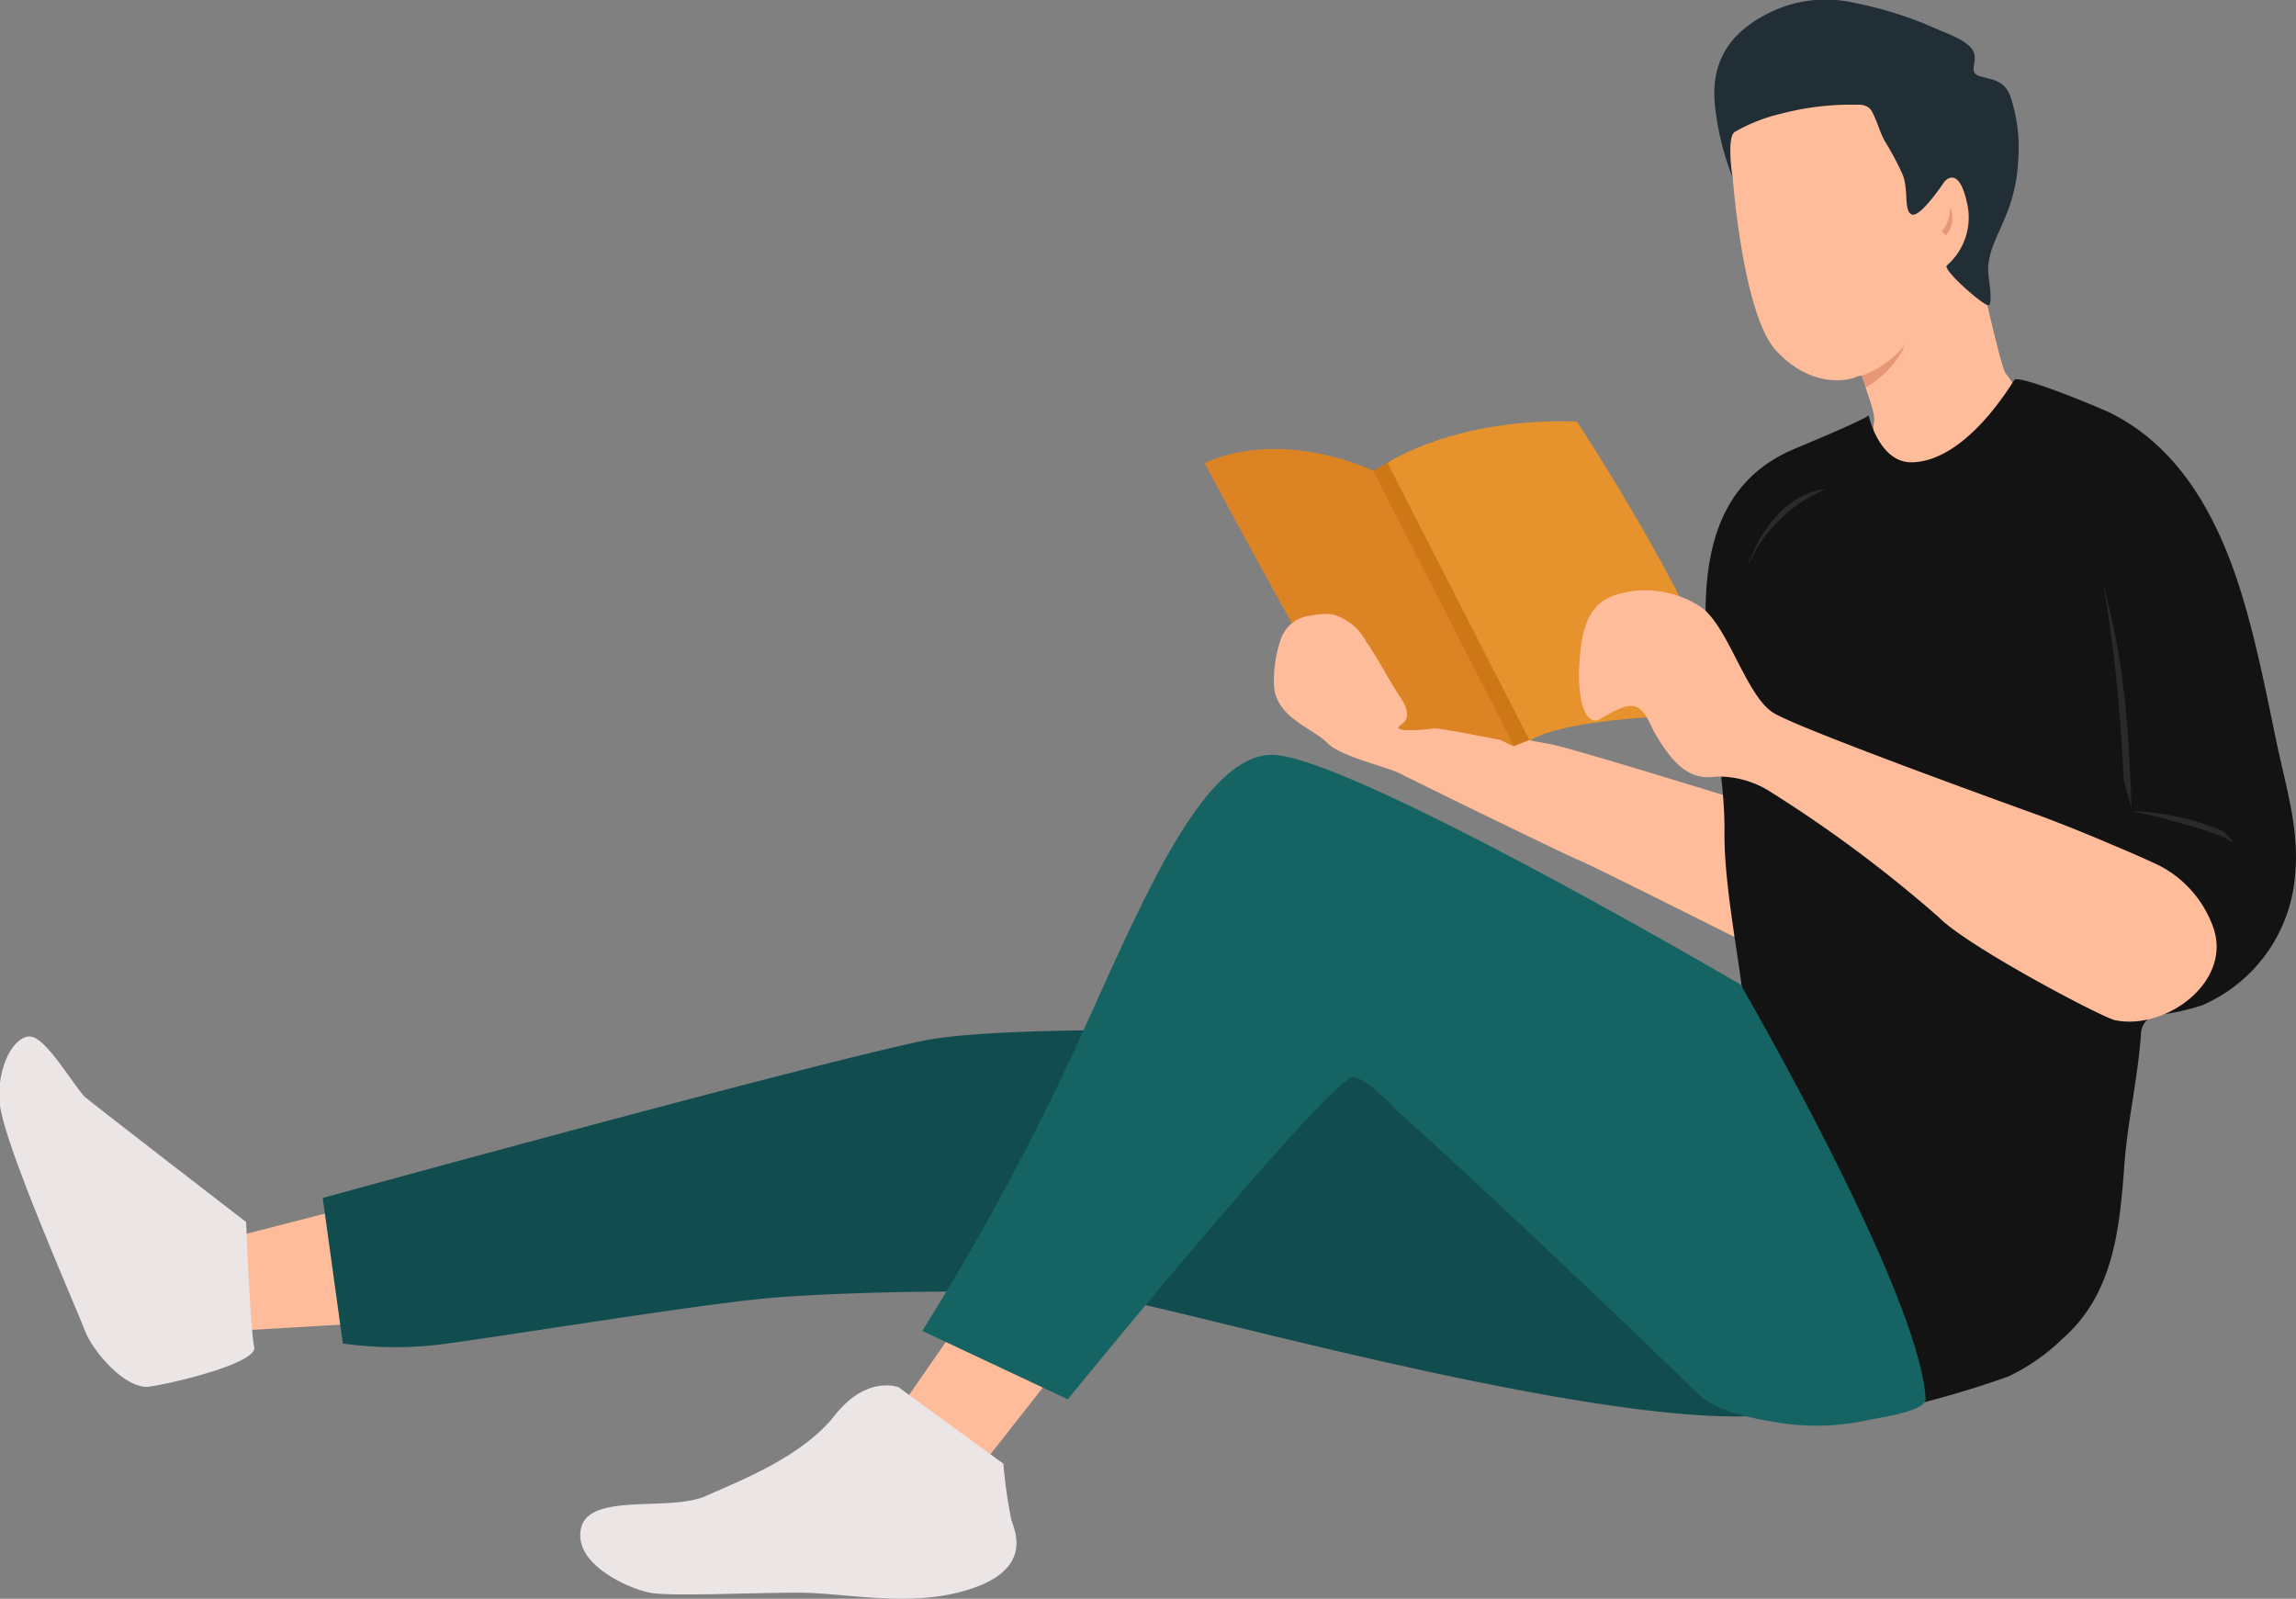 <svg xmlns="http://www.w3.org/2000/svg" viewBox="0 0 173.59 120.87"><rect x="0" y="0" width="173.59" height="120.87" fill="#808080" stroke="none"/><defs><style>.cls-1{fill:#ffbc9b;}.cls-2{fill:#cd7717;}.cls-3{fill:#e6932e;}.cls-4{fill:#dc8424;}.cls-5{fill:#114d4f;}.cls-6{fill:#ece5e6;}.cls-7{fill:#212e35;}.cls-8{fill:#131313;}.cls-9{fill:#156463;}.cls-10{fill:#e89776;}.cls-11{fill:#fff;opacity:0.1;}</style></defs><g id="图层_2" data-name="图层 2"><g id="图层_1-2" data-name="图层 1"><polygon class="cls-1" points="79.82 103.66 73.12 112.19 67.03 107.92 72.51 100.01 79.82 103.66"/><polygon class="cls-1" points="25.62 91.48 14.96 94.22 17.7 100.62 28.05 100.01 25.62 91.48"/><polygon class="cls-2" points="115.66 55.99 114.49 56.45 103.47 35.79 105.61 34.57 115.66 55.99"/><path class="cls-3" d="M119.23,31.87S129.61,47.7,130.45,54c0,0-11.67,0-14.79,2L104.9,35S110,31.55,119.23,31.87Z"/><path class="cls-4" d="M103.82,35.59S97.17,32.32,91.07,35c0,0,9,16.94,12.43,22,0,0,6.56-1.48,11-.53Z"/><path class="cls-1" d="M131.13,70.84S120,65.25,119.31,65s-12.47-6-13.46-6.52-4.46-1.25-5.53-2.34-3.94-1.93-4-4.39a9.62,9.62,0,0,1,.54-3.49,2.65,2.65,0,0,1,2.27-1.72,4.74,4.74,0,0,1,1.59-.1,4.1,4.1,0,0,1,2.56,2.06c.85,1.2,1.51,2.51,2.29,3.75.45.7,1.36,1.86.37,2.53s1.89.37,2.49.29c.37-.05,5,.87,5,.87l1,.48,1.17-.46s1.37.25,1.89.36c2.53.59,15,4.47,15,4.47Z"/><path class="cls-5" d="M115.45,78.69s-36.85-1.83-45.68,0S24.4,90.57,24.4,90.57l1.52,11a28,28,0,0,0,7.92,0c4.57-.61,17.66-2.74,23.45-3.35s21.31-.91,27.1,0,42.63,11.57,52.07,8.22S115.45,78.69,115.45,78.69Z"/><path class="cls-6" d="M67.94,104.88l7.92,5.78a36.18,36.18,0,0,0,.61,4.27c.31.91,1.52,3.65-3,5.17s-9.44.31-13.1.31-9.74.3-11.26,0-5.79-2.13-5.18-4.87,6.7-1.22,9.44-2.44,7.31-3,9.74-6.09S67.94,104.88,67.94,104.88Z"/><path class="cls-6" d="M18.61,92.39s.31,8.23.61,9.44-6.09,2.74-7.91,3S7,102.14,6.43,100.62.34,86.61,0,83.56s1.22-5.48,2.44-5.17,3.35,4,4,4.56S18.61,92.39,18.61,92.39Z"/><path class="cls-1" d="M131,13.4s.76,10.35,3.27,13.09,5.23,2.38,6.09,2a1.32,1.32,0,0,1,.41-.11l0,.05a6.18,6.18,0,0,1,.3.89h0c.06.35.81,2.05.59,2.69a15,15,0,0,0,.14,3.36s1,3.24,5.11,1.47,6.12-4.8,6-6a6,6,0,0,0-1.27-2.6c-.38-.56-1.76-6.84-1.76-6.84l-.3-4.57,0-4.31-.78-3.58-7-1.84s-9.48.33-10.57,1.4S131,13.4,131,13.4Z"/><path class="cls-7" d="M147,13.75s-1.79,2.69-2.44,2.47-.24-1.81-.7-3a21.7,21.7,0,0,0-1.34-2.52c-.37-.66-.56-1.4-.89-2.07a1.38,1.38,0,0,0-.31-.47,1.27,1.27,0,0,0-.85-.24,20.75,20.75,0,0,0-5.82.68,12.65,12.65,0,0,0-3.5,1.38c-.62.42-.17,3.41-.17,3.41a21,21,0,0,1-1.28-5.06c-.4-3,.45-5.89,4.82-7.7a9.7,9.7,0,0,1,5.66-.42,29,29,0,0,1,6.29,2c.74.34,2.65.94,2.81,1.93.14.8-.5,1.4.54,1.66s1.7.36,2.16,1.43a12.4,12.4,0,0,1,.6,5,12.21,12.21,0,0,1-1,4.25c-.53,1.35-1.43,2.79-1.24,4.29,0,.23.36,2.26,0,2.31s-3.42-2.62-3.16-3a4.8,4.8,0,0,0,1.52-4.81C148.05,12.38,147,13.75,147,13.75Z"/><path class="cls-8" d="M152.29,28.73c.3-.47,6.6,2.15,7.29,2.5,5.68,2.84,8.5,8.75,10.17,14.59,1,3.48,1.68,7,2.43,10.59.69,3.21,1.68,6.43,1.34,9.75a11.7,11.7,0,0,1-7,9.83,16.72,16.72,0,0,1-3,.7,1.52,1.52,0,0,0-1.65,1.45c-.22,3.31-1,6.54-1.25,9.85-.36,4.87-.8,9.82-4.69,13.23a15.35,15.35,0,0,1-4.1,2.85c-2.16.77-4.35,1.43-6.56,2,0,0-7.29-9-11.57-15.84s-1.71-13.43-2-15.55c-.47-3.59-1.36-8.22-1.32-11.83.1-8.78-5.53-23.92,4.89-28.74.46-.21,6-2.48,6-2.73,0,0,.78,3.58,3.24,3.57S149.75,32.75,152.29,28.73Z"/><path class="cls-1" d="M154.18,61.65q2.67,1,5.31,2.13c1.26.53,2.53,1.07,3.77,1.66a8.45,8.45,0,0,1,4.08,4.69c1.43,4.13-3.62,7.78-7.42,7-.95-.18-11.18-5.58-13.31-7.76a99.53,99.53,0,0,0-13-9.66,7.32,7.32,0,0,0-3.82-1c-.73.08-2.11.28-3.6-1.67a13.25,13.25,0,0,1-1.14-1.73c-.33-.61-.72-1.78-1.52-1.92s-1.94.63-2.61,1c-1,.49-1.71-1.31-1.5-4.41s1-4.43,2.72-5a7.56,7.56,0,0,1,6.58,1c2,1.58,3.33,6.63,5.34,7.9S154.18,61.65,154.18,61.65Z"/><path class="cls-9" d="M131.59,74.43S101.44,56.77,96,57.07,85.91,69.25,81,79.91a195.47,195.47,0,0,1-11.27,20.71l11,5.17s20.1-24.66,21.62-24.36c1.28.26,2.87,2.24,3.78,3,2.53,2.26,5,4.57,7.49,6.89q7.41,6.93,14.71,14c1.44,1.38,3.91,1.86,5.8,2.18a18.16,18.16,0,0,0,7.12-.14c.63-.15,4.4-.65,4.34-1.59C145.15,97.73,131.59,74.43,131.59,74.43Z"/><path class="cls-10" d="M140.77,28.39a6.18,6.18,0,0,1,.3.89h0a7.06,7.06,0,0,0,3-3.28A7.18,7.18,0,0,1,140.77,28.39Z"/><path class="cls-10" d="M147.42,15.66a1.92,1.92,0,0,1-.3,2.13l-.31-.3A2.67,2.67,0,0,0,147.42,15.66Z"/><path class="cls-11" d="M159,44s.06.23.15.64c.56,2.58,1.68,5.75,2,16.41l-.6-2.13A117.05,117.05,0,0,0,159,44Z"/><path class="cls-11" d="M168.13,62.86a19.11,19.11,0,0,0-7-1.53l1.53.31s4.87,1.22,5.78,1.83S168.13,62.86,168.13,62.86Z"/><path class="cls-11" d="M138,37s-4,0-6.09,6.4A11,11,0,0,1,138,37Z"/></g></g></svg>
